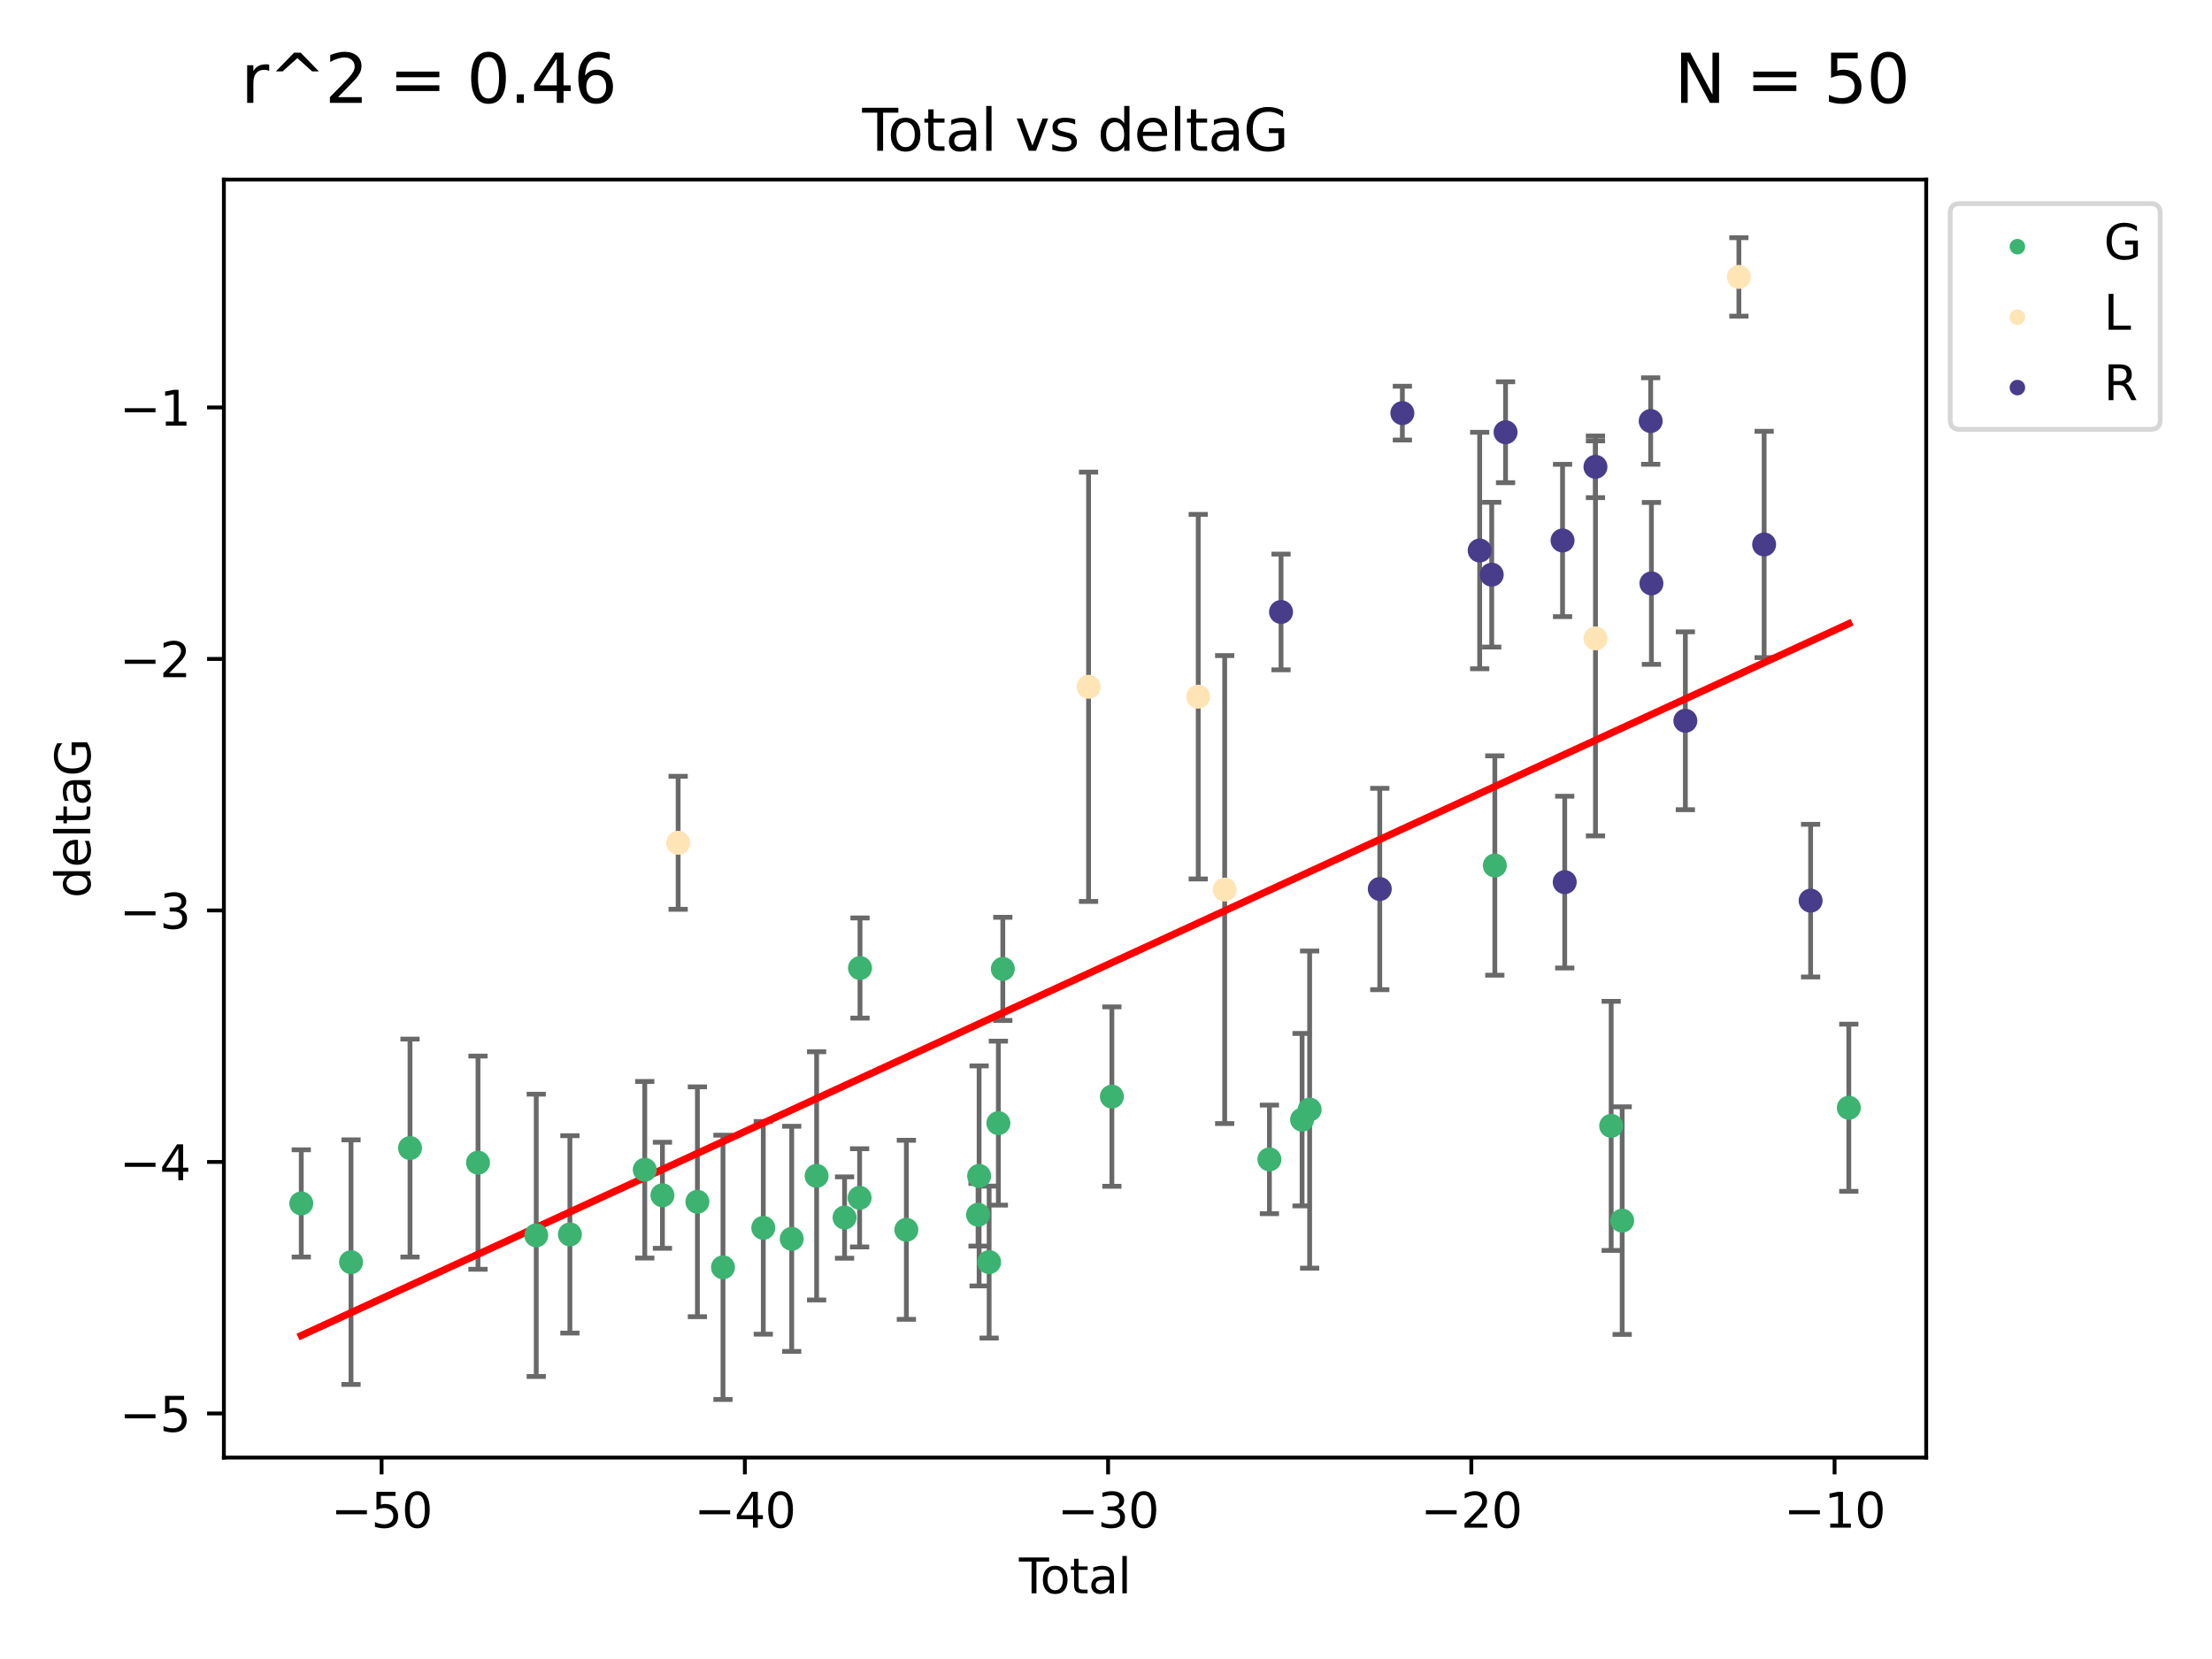 <?xml version="1.0" encoding="utf-8" standalone="no"?>
<!DOCTYPE svg PUBLIC "-//W3C//DTD SVG 1.1//EN"
  "http://www.w3.org/Graphics/SVG/1.1/DTD/svg11.dtd">
<svg xmlns:xlink="http://www.w3.org/1999/xlink" width="460.8pt" height="345.6pt" viewBox="0 0 460.8 345.6" xmlns="http://www.w3.org/2000/svg" version="1.1">
 <defs>
  <style type="text/css">*{stroke-linejoin: round; stroke-linecap: butt}</style>
 </defs>
 <g id="figure_1">
  <g id="patch_1">
   <path d="M 0 345.6 
L 460.8 345.6 
L 460.8 0 
L 0 0 
z
" style="fill: #ffffff"/>
  </g>
  <g id="axes_1">
   <g id="patch_2">
    <path d="M 46.64 303.64 
L 401.26 303.64 
L 401.26 37.411 
L 46.64 37.411 
z
" style="fill: #ffffff"/>
   </g>
   <g id="PathCollection_1">
    <defs>
     <path id="md0e253b3c2" d="M 0 1.118 
C 0.297 1.118 0.581 1 0.791 0.791 
C 1 0.581 1.118 0.297 1.118 0 
C 1.118 -0.297 1 -0.581 0.791 -0.791 
C 0.581 -1 0.297 -1.118 0 -1.118 
C -0.297 -1.118 -0.581 -1 -0.791 -0.791 
C -1 -0.581 -1.118 -0.297 -1.118 0 
C -1.118 0.297 -1 0.581 -0.791 0.791 
C -0.581 1 -0.297 1.118 0 1.118 
z
" style="stroke: #3cb371"/>
    </defs>
    <g clip-path="url(#pf4af7d5d0f)">
     <use xlink:href="#md0e253b3c2" x="62.759" y="250.694" style="fill: #3cb371; stroke: #3cb371"/>
     <use xlink:href="#md0e253b3c2" x="73.125" y="262.93" style="fill: #3cb371; stroke: #3cb371"/>
     <use xlink:href="#md0e253b3c2" x="85.413" y="239.16" style="fill: #3cb371; stroke: #3cb371"/>
     <use xlink:href="#md0e253b3c2" x="99.576" y="242.204" style="fill: #3cb371; stroke: #3cb371"/>
     <use xlink:href="#md0e253b3c2" x="111.708" y="257.34" style="fill: #3cb371; stroke: #3cb371"/>
     <use xlink:href="#md0e253b3c2" x="118.72" y="257.145" style="fill: #3cb371; stroke: #3cb371"/>
     <use xlink:href="#md0e253b3c2" x="134.317" y="243.683" style="fill: #3cb371; stroke: #3cb371"/>
     <use xlink:href="#md0e253b3c2" x="137.999" y="248.997" style="fill: #3cb371; stroke: #3cb371"/>
     <use xlink:href="#md0e253b3c2" x="145.282" y="250.352" style="fill: #3cb371; stroke: #3cb371"/>
     <use xlink:href="#md0e253b3c2" x="150.61" y="264.006" style="fill: #3cb371; stroke: #3cb371"/>
     <use xlink:href="#md0e253b3c2" x="159.006" y="255.783" style="fill: #3cb371; stroke: #3cb371"/>
     <use xlink:href="#md0e253b3c2" x="164.928" y="258.074" style="fill: #3cb371; stroke: #3cb371"/>
     <use xlink:href="#md0e253b3c2" x="170.114" y="244.958" style="fill: #3cb371; stroke: #3cb371"/>
     <use xlink:href="#md0e253b3c2" x="175.937" y="253.637" style="fill: #3cb371; stroke: #3cb371"/>
     <use xlink:href="#md0e253b3c2" x="179.073" y="249.531" style="fill: #3cb371; stroke: #3cb371"/>
     <use xlink:href="#md0e253b3c2" x="179.156" y="201.658" style="fill: #3cb371; stroke: #3cb371"/>
     <use xlink:href="#md0e253b3c2" x="188.812" y="256.189" style="fill: #3cb371; stroke: #3cb371"/>
     <use xlink:href="#md0e253b3c2" x="203.749" y="253.055" style="fill: #3cb371; stroke: #3cb371"/>
     <use xlink:href="#md0e253b3c2" x="203.967" y="244.969" style="fill: #3cb371; stroke: #3cb371"/>
     <use xlink:href="#md0e253b3c2" x="206.054" y="262.915" style="fill: #3cb371; stroke: #3cb371"/>
     <use xlink:href="#md0e253b3c2" x="207.979" y="233.968" style="fill: #3cb371; stroke: #3cb371"/>
     <use xlink:href="#md0e253b3c2" x="208.906" y="201.836" style="fill: #3cb371; stroke: #3cb371"/>
     <use xlink:href="#md0e253b3c2" x="231.625" y="228.439" style="fill: #3cb371; stroke: #3cb371"/>
     <use xlink:href="#md0e253b3c2" x="264.44" y="241.52" style="fill: #3cb371; stroke: #3cb371"/>
     <use xlink:href="#md0e253b3c2" x="271.25" y="233.249" style="fill: #3cb371; stroke: #3cb371"/>
     <use xlink:href="#md0e253b3c2" x="272.821" y="231.145" style="fill: #3cb371; stroke: #3cb371"/>
     <use xlink:href="#md0e253b3c2" x="311.4" y="180.303" style="fill: #3cb371; stroke: #3cb371"/>
     <use xlink:href="#md0e253b3c2" x="335.637" y="234.537" style="fill: #3cb371; stroke: #3cb371"/>
     <use xlink:href="#md0e253b3c2" x="337.928" y="254.278" style="fill: #3cb371; stroke: #3cb371"/>
     <use xlink:href="#md0e253b3c2" x="385.141" y="230.765" style="fill: #3cb371; stroke: #3cb371"/>
    </g>
   </g>
   <g id="PathCollection_2">
    <defs>
     <path id="ma068cfae96" d="M 0 1.118 
C 0.297 1.118 0.581 1 0.791 0.791 
C 1 0.581 1.118 0.297 1.118 0 
C 1.118 -0.297 1 -0.581 0.791 -0.791 
C 0.581 -1 0.297 -1.118 0 -1.118 
C -0.297 -1.118 -0.581 -1 -0.791 -0.791 
C -1 -0.581 -1.118 -0.297 -1.118 0 
C -1.118 0.297 -1 0.581 -0.791 0.791 
C -0.581 1 -0.297 1.118 0 1.118 
z
" style="stroke: #ffe4b5"/>
    </defs>
    <g clip-path="url(#pf4af7d5d0f)">
     <use xlink:href="#ma068cfae96" x="141.269" y="175.57" style="fill: #ffe4b5; stroke: #ffe4b5"/>
     <use xlink:href="#ma068cfae96" x="226.768" y="143.071" style="fill: #ffe4b5; stroke: #ffe4b5"/>
     <use xlink:href="#ma068cfae96" x="249.613" y="145.132" style="fill: #ffe4b5; stroke: #ffe4b5"/>
     <use xlink:href="#ma068cfae96" x="255.124" y="185.314" style="fill: #ffe4b5; stroke: #ffe4b5"/>
     <use xlink:href="#ma068cfae96" x="332.369" y="132.989" style="fill: #ffe4b5; stroke: #ffe4b5"/>
     <use xlink:href="#ma068cfae96" x="362.242" y="57.685" style="fill: #ffe4b5; stroke: #ffe4b5"/>
    </g>
   </g>
   <g id="PathCollection_3">
    <defs>
     <path id="mf4cae8bfda" d="M 0 1.118 
C 0.297 1.118 0.581 1 0.791 0.791 
C 1 0.581 1.118 0.297 1.118 0 
C 1.118 -0.297 1 -0.581 0.791 -0.791 
C 0.581 -1 0.297 -1.118 0 -1.118 
C -0.297 -1.118 -0.581 -1 -0.791 -0.791 
C -1 -0.581 -1.118 -0.297 -1.118 0 
C -1.118 0.297 -1 0.581 -0.791 0.791 
C -0.581 1 -0.297 1.118 0 1.118 
z
" style="stroke: #483d8b"/>
    </defs>
    <g clip-path="url(#pf4af7d5d0f)">
     <use xlink:href="#mf4cae8bfda" x="266.862" y="127.483" style="fill: #483d8b; stroke: #483d8b"/>
     <use xlink:href="#mf4cae8bfda" x="287.432" y="185.193" style="fill: #483d8b; stroke: #483d8b"/>
     <use xlink:href="#mf4cae8bfda" x="292.138" y="86.058" style="fill: #483d8b; stroke: #483d8b"/>
     <use xlink:href="#mf4cae8bfda" x="308.246" y="114.683" style="fill: #483d8b; stroke: #483d8b"/>
     <use xlink:href="#mf4cae8bfda" x="310.753" y="119.716" style="fill: #483d8b; stroke: #483d8b"/>
     <use xlink:href="#mf4cae8bfda" x="313.635" y="90.044" style="fill: #483d8b; stroke: #483d8b"/>
     <use xlink:href="#mf4cae8bfda" x="325.507" y="112.59" style="fill: #483d8b; stroke: #483d8b"/>
     <use xlink:href="#mf4cae8bfda" x="325.959" y="183.764" style="fill: #483d8b; stroke: #483d8b"/>
     <use xlink:href="#mf4cae8bfda" x="332.361" y="97.249" style="fill: #483d8b; stroke: #483d8b"/>
     <use xlink:href="#mf4cae8bfda" x="343.867" y="87.707" style="fill: #483d8b; stroke: #483d8b"/>
     <use xlink:href="#mf4cae8bfda" x="344.021" y="121.532" style="fill: #483d8b; stroke: #483d8b"/>
     <use xlink:href="#mf4cae8bfda" x="351.091" y="150.149" style="fill: #483d8b; stroke: #483d8b"/>
     <use xlink:href="#mf4cae8bfda" x="367.502" y="113.422" style="fill: #483d8b; stroke: #483d8b"/>
     <use xlink:href="#mf4cae8bfda" x="377.184" y="187.62" style="fill: #483d8b; stroke: #483d8b"/>
    </g>
   </g>
   <g id="matplotlib.axis_1">
    <g id="xtick_1">
     <g id="line2d_1">
      <defs>
       <path id="m830cadb31f" d="M 0 0 
L 0 3.5 
" style="stroke: #000000; stroke-width: 0.8"/>
      </defs>
      <g>
       <use xlink:href="#m830cadb31f" x="79.494" y="303.64" style="stroke: #000000; stroke-width: 0.8"/>
      </g>
     </g>
     <g id="text_1">
      <!-- −50 -->
      <g transform="translate(68.941 318.238)scale(0.1 -0.1)">
       <defs>
        <path id="DejaVuSans-2212" d="M 678 2272 
L 4684 2272 
L 4684 1741 
L 678 1741 
L 678 2272 
z
" transform="scale(0.016)"/>
        <path id="DejaVuSans-35" d="M 691 4666 
L 3169 4666 
L 3169 4134 
L 1269 4134 
L 1269 2991 
Q 1406 3038 1543 3061 
Q 1681 3084 1819 3084 
Q 2600 3084 3056 2656 
Q 3513 2228 3513 1497 
Q 3513 744 3044 326 
Q 2575 -91 1722 -91 
Q 1428 -91 1123 -41 
Q 819 9 494 109 
L 494 744 
Q 775 591 1075 516 
Q 1375 441 1709 441 
Q 2250 441 2565 725 
Q 2881 1009 2881 1497 
Q 2881 1984 2565 2268 
Q 2250 2553 1709 2553 
Q 1456 2553 1204 2497 
Q 953 2441 691 2322 
L 691 4666 
z
" transform="scale(0.016)"/>
        <path id="DejaVuSans-30" d="M 2034 4250 
Q 1547 4250 1301 3770 
Q 1056 3291 1056 2328 
Q 1056 1369 1301 889 
Q 1547 409 2034 409 
Q 2525 409 2770 889 
Q 3016 1369 3016 2328 
Q 3016 3291 2770 3770 
Q 2525 4250 2034 4250 
z
M 2034 4750 
Q 2819 4750 3233 4129 
Q 3647 3509 3647 2328 
Q 3647 1150 3233 529 
Q 2819 -91 2034 -91 
Q 1250 -91 836 529 
Q 422 1150 422 2328 
Q 422 3509 836 4129 
Q 1250 4750 2034 4750 
z
" transform="scale(0.016)"/>
       </defs>
       <use xlink:href="#DejaVuSans-2212"/>
       <use xlink:href="#DejaVuSans-35" x="83.789"/>
       <use xlink:href="#DejaVuSans-30" x="147.412"/>
      </g>
     </g>
    </g>
    <g id="xtick_2">
     <g id="line2d_2">
      <g>
       <use xlink:href="#m830cadb31f" x="155.164" y="303.64" style="stroke: #000000; stroke-width: 0.8"/>
      </g>
     </g>
     <g id="text_2">
      <!-- −40 -->
      <g transform="translate(144.612 318.238)scale(0.1 -0.1)">
       <defs>
        <path id="DejaVuSans-34" d="M 2419 4116 
L 825 1625 
L 2419 1625 
L 2419 4116 
z
M 2253 4666 
L 3047 4666 
L 3047 1625 
L 3713 1625 
L 3713 1100 
L 3047 1100 
L 3047 0 
L 2419 0 
L 2419 1100 
L 313 1100 
L 313 1709 
L 2253 4666 
z
" transform="scale(0.016)"/>
       </defs>
       <use xlink:href="#DejaVuSans-2212"/>
       <use xlink:href="#DejaVuSans-34" x="83.789"/>
       <use xlink:href="#DejaVuSans-30" x="147.412"/>
      </g>
     </g>
    </g>
    <g id="xtick_3">
     <g id="line2d_3">
      <g>
       <use xlink:href="#m830cadb31f" x="230.834" y="303.64" style="stroke: #000000; stroke-width: 0.8"/>
      </g>
     </g>
     <g id="text_3">
      <!-- −30 -->
      <g transform="translate(220.282 318.238)scale(0.1 -0.1)">
       <defs>
        <path id="DejaVuSans-33" d="M 2597 2516 
Q 3050 2419 3304 2112 
Q 3559 1806 3559 1356 
Q 3559 666 3084 287 
Q 2609 -91 1734 -91 
Q 1441 -91 1130 -33 
Q 819 25 488 141 
L 488 750 
Q 750 597 1062 519 
Q 1375 441 1716 441 
Q 2309 441 2620 675 
Q 2931 909 2931 1356 
Q 2931 1769 2642 2001 
Q 2353 2234 1838 2234 
L 1294 2234 
L 1294 2753 
L 1863 2753 
Q 2328 2753 2575 2939 
Q 2822 3125 2822 3475 
Q 2822 3834 2567 4026 
Q 2313 4219 1838 4219 
Q 1578 4219 1281 4162 
Q 984 4106 628 3988 
L 628 4550 
Q 988 4650 1302 4700 
Q 1616 4750 1894 4750 
Q 2613 4750 3031 4423 
Q 3450 4097 3450 3541 
Q 3450 3153 3228 2886 
Q 3006 2619 2597 2516 
z
" transform="scale(0.016)"/>
       </defs>
       <use xlink:href="#DejaVuSans-2212"/>
       <use xlink:href="#DejaVuSans-33" x="83.789"/>
       <use xlink:href="#DejaVuSans-30" x="147.412"/>
      </g>
     </g>
    </g>
    <g id="xtick_4">
     <g id="line2d_4">
      <g>
       <use xlink:href="#m830cadb31f" x="306.504" y="303.64" style="stroke: #000000; stroke-width: 0.8"/>
      </g>
     </g>
     <g id="text_4">
      <!-- −20 -->
      <g transform="translate(295.952 318.238)scale(0.1 -0.1)">
       <defs>
        <path id="DejaVuSans-32" d="M 1228 531 
L 3431 531 
L 3431 0 
L 469 0 
L 469 531 
Q 828 903 1448 1529 
Q 2069 2156 2228 2338 
Q 2531 2678 2651 2914 
Q 2772 3150 2772 3378 
Q 2772 3750 2511 3984 
Q 2250 4219 1831 4219 
Q 1534 4219 1204 4116 
Q 875 4013 500 3803 
L 500 4441 
Q 881 4594 1212 4672 
Q 1544 4750 1819 4750 
Q 2544 4750 2975 4387 
Q 3406 4025 3406 3419 
Q 3406 3131 3298 2873 
Q 3191 2616 2906 2266 
Q 2828 2175 2409 1742 
Q 1991 1309 1228 531 
z
" transform="scale(0.016)"/>
       </defs>
       <use xlink:href="#DejaVuSans-2212"/>
       <use xlink:href="#DejaVuSans-32" x="83.789"/>
       <use xlink:href="#DejaVuSans-30" x="147.412"/>
      </g>
     </g>
    </g>
    <g id="xtick_5">
     <g id="line2d_5">
      <g>
       <use xlink:href="#m830cadb31f" x="382.175" y="303.64" style="stroke: #000000; stroke-width: 0.8"/>
      </g>
     </g>
     <g id="text_5">
      <!-- −10 -->
      <g transform="translate(371.622 318.238)scale(0.1 -0.1)">
       <defs>
        <path id="DejaVuSans-31" d="M 794 531 
L 1825 531 
L 1825 4091 
L 703 3866 
L 703 4441 
L 1819 4666 
L 2450 4666 
L 2450 531 
L 3481 531 
L 3481 0 
L 794 0 
L 794 531 
z
" transform="scale(0.016)"/>
       </defs>
       <use xlink:href="#DejaVuSans-2212"/>
       <use xlink:href="#DejaVuSans-31" x="83.789"/>
       <use xlink:href="#DejaVuSans-30" x="147.412"/>
      </g>
     </g>
    </g>
    <g id="text_6">
     <!-- Total -->
     <g transform="translate(212.273 331.917)scale(0.1 -0.1)">
      <defs>
       <path id="DejaVuSans-54" d="M -19 4666 
L 3928 4666 
L 3928 4134 
L 2272 4134 
L 2272 0 
L 1638 0 
L 1638 4134 
L -19 4134 
L -19 4666 
z
" transform="scale(0.016)"/>
       <path id="DejaVuSans-6f" d="M 1959 3097 
Q 1497 3097 1228 2736 
Q 959 2375 959 1747 
Q 959 1119 1226 758 
Q 1494 397 1959 397 
Q 2419 397 2687 759 
Q 2956 1122 2956 1747 
Q 2956 2369 2687 2733 
Q 2419 3097 1959 3097 
z
M 1959 3584 
Q 2709 3584 3137 3096 
Q 3566 2609 3566 1747 
Q 3566 888 3137 398 
Q 2709 -91 1959 -91 
Q 1206 -91 779 398 
Q 353 888 353 1747 
Q 353 2609 779 3096 
Q 1206 3584 1959 3584 
z
" transform="scale(0.016)"/>
       <path id="DejaVuSans-74" d="M 1172 4494 
L 1172 3500 
L 2356 3500 
L 2356 3053 
L 1172 3053 
L 1172 1153 
Q 1172 725 1289 603 
Q 1406 481 1766 481 
L 2356 481 
L 2356 0 
L 1766 0 
Q 1100 0 847 248 
Q 594 497 594 1153 
L 594 3053 
L 172 3053 
L 172 3500 
L 594 3500 
L 594 4494 
L 1172 4494 
z
" transform="scale(0.016)"/>
       <path id="DejaVuSans-61" d="M 2194 1759 
Q 1497 1759 1228 1600 
Q 959 1441 959 1056 
Q 959 750 1161 570 
Q 1363 391 1709 391 
Q 2188 391 2477 730 
Q 2766 1069 2766 1631 
L 2766 1759 
L 2194 1759 
z
M 3341 1997 
L 3341 0 
L 2766 0 
L 2766 531 
Q 2569 213 2275 61 
Q 1981 -91 1556 -91 
Q 1019 -91 701 211 
Q 384 513 384 1019 
Q 384 1609 779 1909 
Q 1175 2209 1959 2209 
L 2766 2209 
L 2766 2266 
Q 2766 2663 2505 2880 
Q 2244 3097 1772 3097 
Q 1472 3097 1187 3025 
Q 903 2953 641 2809 
L 641 3341 
Q 956 3463 1253 3523 
Q 1550 3584 1831 3584 
Q 2591 3584 2966 3190 
Q 3341 2797 3341 1997 
z
" transform="scale(0.016)"/>
       <path id="DejaVuSans-6c" d="M 603 4863 
L 1178 4863 
L 1178 0 
L 603 0 
L 603 4863 
z
" transform="scale(0.016)"/>
      </defs>
      <use xlink:href="#DejaVuSans-54"/>
      <use xlink:href="#DejaVuSans-6f" x="44.084"/>
      <use xlink:href="#DejaVuSans-74" x="105.266"/>
      <use xlink:href="#DejaVuSans-61" x="144.475"/>
      <use xlink:href="#DejaVuSans-6c" x="205.754"/>
     </g>
    </g>
   </g>
   <g id="matplotlib.axis_2">
    <g id="ytick_1">
     <g id="line2d_6">
      <defs>
       <path id="m3c8242cedb" d="M 0 0 
L -3.5 0 
" style="stroke: #000000; stroke-width: 0.8"/>
      </defs>
      <g>
       <use xlink:href="#m3c8242cedb" x="46.64" y="294.452" style="stroke: #000000; stroke-width: 0.8"/>
      </g>
     </g>
     <g id="text_7">
      <!-- −5 -->
      <g transform="translate(24.898 298.251)scale(0.1 -0.1)">
       <use xlink:href="#DejaVuSans-2212"/>
       <use xlink:href="#DejaVuSans-35" x="83.789"/>
      </g>
     </g>
    </g>
    <g id="ytick_2">
     <g id="line2d_7">
      <g>
       <use xlink:href="#m3c8242cedb" x="46.64" y="242.057" style="stroke: #000000; stroke-width: 0.8"/>
      </g>
     </g>
     <g id="text_8">
      <!-- −4 -->
      <g transform="translate(24.898 245.857)scale(0.1 -0.1)">
       <use xlink:href="#DejaVuSans-2212"/>
       <use xlink:href="#DejaVuSans-34" x="83.789"/>
      </g>
     </g>
    </g>
    <g id="ytick_3">
     <g id="line2d_8">
      <g>
       <use xlink:href="#m3c8242cedb" x="46.64" y="189.663" style="stroke: #000000; stroke-width: 0.8"/>
      </g>
     </g>
     <g id="text_9">
      <!-- −3 -->
      <g transform="translate(24.898 193.462)scale(0.1 -0.1)">
       <use xlink:href="#DejaVuSans-2212"/>
       <use xlink:href="#DejaVuSans-33" x="83.789"/>
      </g>
     </g>
    </g>
    <g id="ytick_4">
     <g id="line2d_9">
      <g>
       <use xlink:href="#m3c8242cedb" x="46.64" y="137.269" style="stroke: #000000; stroke-width: 0.8"/>
      </g>
     </g>
     <g id="text_10">
      <!-- −2 -->
      <g transform="translate(24.898 141.068)scale(0.1 -0.1)">
       <use xlink:href="#DejaVuSans-2212"/>
       <use xlink:href="#DejaVuSans-32" x="83.789"/>
      </g>
     </g>
    </g>
    <g id="ytick_5">
     <g id="line2d_10">
      <g>
       <use xlink:href="#m3c8242cedb" x="46.64" y="84.875" style="stroke: #000000; stroke-width: 0.8"/>
      </g>
     </g>
     <g id="text_11">
      <!-- −1 -->
      <g transform="translate(24.898 88.674)scale(0.1 -0.1)">
       <use xlink:href="#DejaVuSans-2212"/>
       <use xlink:href="#DejaVuSans-31" x="83.789"/>
      </g>
     </g>
    </g>
    <g id="text_12">
     <!-- deltaG -->
     <g transform="translate(18.818 187.064)rotate(-90)scale(0.1 -0.1)">
      <defs>
       <path id="DejaVuSans-64" d="M 2906 2969 
L 2906 4863 
L 3481 4863 
L 3481 0 
L 2906 0 
L 2906 525 
Q 2725 213 2448 61 
Q 2172 -91 1784 -91 
Q 1150 -91 751 415 
Q 353 922 353 1747 
Q 353 2572 751 3078 
Q 1150 3584 1784 3584 
Q 2172 3584 2448 3432 
Q 2725 3281 2906 2969 
z
M 947 1747 
Q 947 1113 1208 752 
Q 1469 391 1925 391 
Q 2381 391 2643 752 
Q 2906 1113 2906 1747 
Q 2906 2381 2643 2742 
Q 2381 3103 1925 3103 
Q 1469 3103 1208 2742 
Q 947 2381 947 1747 
z
" transform="scale(0.016)"/>
       <path id="DejaVuSans-65" d="M 3597 1894 
L 3597 1613 
L 953 1613 
Q 991 1019 1311 708 
Q 1631 397 2203 397 
Q 2534 397 2845 478 
Q 3156 559 3463 722 
L 3463 178 
Q 3153 47 2828 -22 
Q 2503 -91 2169 -91 
Q 1331 -91 842 396 
Q 353 884 353 1716 
Q 353 2575 817 3079 
Q 1281 3584 2069 3584 
Q 2775 3584 3186 3129 
Q 3597 2675 3597 1894 
z
M 3022 2063 
Q 3016 2534 2758 2815 
Q 2500 3097 2075 3097 
Q 1594 3097 1305 2825 
Q 1016 2553 972 2059 
L 3022 2063 
z
" transform="scale(0.016)"/>
       <path id="DejaVuSans-47" d="M 3809 666 
L 3809 1919 
L 2778 1919 
L 2778 2438 
L 4434 2438 
L 4434 434 
Q 4069 175 3628 42 
Q 3188 -91 2688 -91 
Q 1594 -91 976 548 
Q 359 1188 359 2328 
Q 359 3472 976 4111 
Q 1594 4750 2688 4750 
Q 3144 4750 3555 4637 
Q 3966 4525 4313 4306 
L 4313 3634 
Q 3963 3931 3569 4081 
Q 3175 4231 2741 4231 
Q 1884 4231 1454 3753 
Q 1025 3275 1025 2328 
Q 1025 1384 1454 906 
Q 1884 428 2741 428 
Q 3075 428 3337 486 
Q 3600 544 3809 666 
z
" transform="scale(0.016)"/>
      </defs>
      <use xlink:href="#DejaVuSans-64"/>
      <use xlink:href="#DejaVuSans-65" x="63.477"/>
      <use xlink:href="#DejaVuSans-6c" x="125"/>
      <use xlink:href="#DejaVuSans-74" x="152.783"/>
      <use xlink:href="#DejaVuSans-61" x="191.992"/>
      <use xlink:href="#DejaVuSans-47" x="253.271"/>
     </g>
    </g>
   </g>
   <g id="LineCollection_1">
    <path d="M 62.759 261.865 
L 62.759 239.523 
" clip-path="url(#pf4af7d5d0f)" style="fill: none; stroke: #696969"/>
    <path d="M 73.125 288.405 
L 73.125 237.455 
" clip-path="url(#pf4af7d5d0f)" style="fill: none; stroke: #696969"/>
    <path d="M 85.413 261.862 
L 85.413 216.458 
" clip-path="url(#pf4af7d5d0f)" style="fill: none; stroke: #696969"/>
    <path d="M 99.576 264.405 
L 99.576 220.002 
" clip-path="url(#pf4af7d5d0f)" style="fill: none; stroke: #696969"/>
    <path d="M 111.708 286.739 
L 111.708 227.94 
" clip-path="url(#pf4af7d5d0f)" style="fill: none; stroke: #696969"/>
    <path d="M 118.72 277.699 
L 118.72 236.59 
" clip-path="url(#pf4af7d5d0f)" style="fill: none; stroke: #696969"/>
    <path d="M 134.317 262.075 
L 134.317 225.29 
" clip-path="url(#pf4af7d5d0f)" style="fill: none; stroke: #696969"/>
    <path d="M 137.999 260.044 
L 137.999 237.949 
" clip-path="url(#pf4af7d5d0f)" style="fill: none; stroke: #696969"/>
    <path d="M 145.282 274.292 
L 145.282 226.412 
" clip-path="url(#pf4af7d5d0f)" style="fill: none; stroke: #696969"/>
    <path d="M 150.61 291.539 
L 150.61 236.473 
" clip-path="url(#pf4af7d5d0f)" style="fill: none; stroke: #696969"/>
    <path d="M 159.006 277.934 
L 159.006 233.631 
" clip-path="url(#pf4af7d5d0f)" style="fill: none; stroke: #696969"/>
    <path d="M 164.928 281.527 
L 164.928 234.621 
" clip-path="url(#pf4af7d5d0f)" style="fill: none; stroke: #696969"/>
    <path d="M 170.114 270.812 
L 170.114 219.103 
" clip-path="url(#pf4af7d5d0f)" style="fill: none; stroke: #696969"/>
    <path d="M 175.937 262.109 
L 175.937 245.165 
" clip-path="url(#pf4af7d5d0f)" style="fill: none; stroke: #696969"/>
    <path d="M 179.073 259.759 
L 179.073 239.303 
" clip-path="url(#pf4af7d5d0f)" style="fill: none; stroke: #696969"/>
    <path d="M 179.156 212.091 
L 179.156 191.226 
" clip-path="url(#pf4af7d5d0f)" style="fill: none; stroke: #696969"/>
    <path d="M 188.812 274.839 
L 188.812 237.54 
" clip-path="url(#pf4af7d5d0f)" style="fill: none; stroke: #696969"/>
    <path d="M 203.749 259.579 
L 203.749 246.532 
" clip-path="url(#pf4af7d5d0f)" style="fill: none; stroke: #696969"/>
    <path d="M 203.967 267.888 
L 203.967 222.051 
" clip-path="url(#pf4af7d5d0f)" style="fill: none; stroke: #696969"/>
    <path d="M 206.054 278.743 
L 206.054 247.087 
" clip-path="url(#pf4af7d5d0f)" style="fill: none; stroke: #696969"/>
    <path d="M 207.979 251.046 
L 207.979 216.89 
" clip-path="url(#pf4af7d5d0f)" style="fill: none; stroke: #696969"/>
    <path d="M 208.906 212.583 
L 208.906 191.089 
" clip-path="url(#pf4af7d5d0f)" style="fill: none; stroke: #696969"/>
    <path d="M 231.625 247.124 
L 231.625 209.753 
" clip-path="url(#pf4af7d5d0f)" style="fill: none; stroke: #696969"/>
    <path d="M 264.44 252.833 
L 264.44 230.207 
" clip-path="url(#pf4af7d5d0f)" style="fill: none; stroke: #696969"/>
    <path d="M 271.25 251.211 
L 271.25 215.287 
" clip-path="url(#pf4af7d5d0f)" style="fill: none; stroke: #696969"/>
    <path d="M 272.821 264.181 
L 272.821 198.11 
" clip-path="url(#pf4af7d5d0f)" style="fill: none; stroke: #696969"/>
    <path d="M 311.4 203.148 
L 311.4 157.457 
" clip-path="url(#pf4af7d5d0f)" style="fill: none; stroke: #696969"/>
    <path d="M 335.637 260.484 
L 335.637 208.591 
" clip-path="url(#pf4af7d5d0f)" style="fill: none; stroke: #696969"/>
    <path d="M 337.928 277.988 
L 337.928 230.568 
" clip-path="url(#pf4af7d5d0f)" style="fill: none; stroke: #696969"/>
    <path d="M 385.141 248.177 
L 385.141 213.353 
" clip-path="url(#pf4af7d5d0f)" style="fill: none; stroke: #696969"/>
   </g>
   <g id="line2d_11">
    <defs>
     <path id="m01902ede0c" d="M 2 0 
L -2 -0 
" style="stroke: #696969"/>
    </defs>
    <g clip-path="url(#pf4af7d5d0f)">
     <use xlink:href="#m01902ede0c" x="62.759" y="261.865" style="fill: #696969; stroke: #696969"/>
     <use xlink:href="#m01902ede0c" x="73.125" y="288.405" style="fill: #696969; stroke: #696969"/>
     <use xlink:href="#m01902ede0c" x="85.413" y="261.862" style="fill: #696969; stroke: #696969"/>
     <use xlink:href="#m01902ede0c" x="99.576" y="264.405" style="fill: #696969; stroke: #696969"/>
     <use xlink:href="#m01902ede0c" x="111.708" y="286.739" style="fill: #696969; stroke: #696969"/>
     <use xlink:href="#m01902ede0c" x="118.72" y="277.699" style="fill: #696969; stroke: #696969"/>
     <use xlink:href="#m01902ede0c" x="134.317" y="262.075" style="fill: #696969; stroke: #696969"/>
     <use xlink:href="#m01902ede0c" x="137.999" y="260.044" style="fill: #696969; stroke: #696969"/>
     <use xlink:href="#m01902ede0c" x="145.282" y="274.292" style="fill: #696969; stroke: #696969"/>
     <use xlink:href="#m01902ede0c" x="150.61" y="291.539" style="fill: #696969; stroke: #696969"/>
     <use xlink:href="#m01902ede0c" x="159.006" y="277.934" style="fill: #696969; stroke: #696969"/>
     <use xlink:href="#m01902ede0c" x="164.928" y="281.527" style="fill: #696969; stroke: #696969"/>
     <use xlink:href="#m01902ede0c" x="170.114" y="270.812" style="fill: #696969; stroke: #696969"/>
     <use xlink:href="#m01902ede0c" x="175.937" y="262.109" style="fill: #696969; stroke: #696969"/>
     <use xlink:href="#m01902ede0c" x="179.073" y="259.759" style="fill: #696969; stroke: #696969"/>
     <use xlink:href="#m01902ede0c" x="179.156" y="212.091" style="fill: #696969; stroke: #696969"/>
     <use xlink:href="#m01902ede0c" x="188.812" y="274.839" style="fill: #696969; stroke: #696969"/>
     <use xlink:href="#m01902ede0c" x="203.749" y="259.579" style="fill: #696969; stroke: #696969"/>
     <use xlink:href="#m01902ede0c" x="203.967" y="267.888" style="fill: #696969; stroke: #696969"/>
     <use xlink:href="#m01902ede0c" x="206.054" y="278.743" style="fill: #696969; stroke: #696969"/>
     <use xlink:href="#m01902ede0c" x="207.979" y="251.046" style="fill: #696969; stroke: #696969"/>
     <use xlink:href="#m01902ede0c" x="208.906" y="212.583" style="fill: #696969; stroke: #696969"/>
     <use xlink:href="#m01902ede0c" x="231.625" y="247.124" style="fill: #696969; stroke: #696969"/>
     <use xlink:href="#m01902ede0c" x="264.44" y="252.833" style="fill: #696969; stroke: #696969"/>
     <use xlink:href="#m01902ede0c" x="271.25" y="251.211" style="fill: #696969; stroke: #696969"/>
     <use xlink:href="#m01902ede0c" x="272.821" y="264.181" style="fill: #696969; stroke: #696969"/>
     <use xlink:href="#m01902ede0c" x="311.4" y="203.148" style="fill: #696969; stroke: #696969"/>
     <use xlink:href="#m01902ede0c" x="335.637" y="260.484" style="fill: #696969; stroke: #696969"/>
     <use xlink:href="#m01902ede0c" x="337.928" y="277.988" style="fill: #696969; stroke: #696969"/>
     <use xlink:href="#m01902ede0c" x="385.141" y="248.177" style="fill: #696969; stroke: #696969"/>
    </g>
   </g>
   <g id="line2d_12">
    <g clip-path="url(#pf4af7d5d0f)">
     <use xlink:href="#m01902ede0c" x="62.759" y="239.523" style="fill: #696969; stroke: #696969"/>
     <use xlink:href="#m01902ede0c" x="73.125" y="237.455" style="fill: #696969; stroke: #696969"/>
     <use xlink:href="#m01902ede0c" x="85.413" y="216.458" style="fill: #696969; stroke: #696969"/>
     <use xlink:href="#m01902ede0c" x="99.576" y="220.002" style="fill: #696969; stroke: #696969"/>
     <use xlink:href="#m01902ede0c" x="111.708" y="227.94" style="fill: #696969; stroke: #696969"/>
     <use xlink:href="#m01902ede0c" x="118.72" y="236.59" style="fill: #696969; stroke: #696969"/>
     <use xlink:href="#m01902ede0c" x="134.317" y="225.29" style="fill: #696969; stroke: #696969"/>
     <use xlink:href="#m01902ede0c" x="137.999" y="237.949" style="fill: #696969; stroke: #696969"/>
     <use xlink:href="#m01902ede0c" x="145.282" y="226.412" style="fill: #696969; stroke: #696969"/>
     <use xlink:href="#m01902ede0c" x="150.61" y="236.473" style="fill: #696969; stroke: #696969"/>
     <use xlink:href="#m01902ede0c" x="159.006" y="233.631" style="fill: #696969; stroke: #696969"/>
     <use xlink:href="#m01902ede0c" x="164.928" y="234.621" style="fill: #696969; stroke: #696969"/>
     <use xlink:href="#m01902ede0c" x="170.114" y="219.103" style="fill: #696969; stroke: #696969"/>
     <use xlink:href="#m01902ede0c" x="175.937" y="245.165" style="fill: #696969; stroke: #696969"/>
     <use xlink:href="#m01902ede0c" x="179.073" y="239.303" style="fill: #696969; stroke: #696969"/>
     <use xlink:href="#m01902ede0c" x="179.156" y="191.226" style="fill: #696969; stroke: #696969"/>
     <use xlink:href="#m01902ede0c" x="188.812" y="237.54" style="fill: #696969; stroke: #696969"/>
     <use xlink:href="#m01902ede0c" x="203.749" y="246.532" style="fill: #696969; stroke: #696969"/>
     <use xlink:href="#m01902ede0c" x="203.967" y="222.051" style="fill: #696969; stroke: #696969"/>
     <use xlink:href="#m01902ede0c" x="206.054" y="247.087" style="fill: #696969; stroke: #696969"/>
     <use xlink:href="#m01902ede0c" x="207.979" y="216.89" style="fill: #696969; stroke: #696969"/>
     <use xlink:href="#m01902ede0c" x="208.906" y="191.089" style="fill: #696969; stroke: #696969"/>
     <use xlink:href="#m01902ede0c" x="231.625" y="209.753" style="fill: #696969; stroke: #696969"/>
     <use xlink:href="#m01902ede0c" x="264.44" y="230.207" style="fill: #696969; stroke: #696969"/>
     <use xlink:href="#m01902ede0c" x="271.25" y="215.287" style="fill: #696969; stroke: #696969"/>
     <use xlink:href="#m01902ede0c" x="272.821" y="198.11" style="fill: #696969; stroke: #696969"/>
     <use xlink:href="#m01902ede0c" x="311.4" y="157.457" style="fill: #696969; stroke: #696969"/>
     <use xlink:href="#m01902ede0c" x="335.637" y="208.591" style="fill: #696969; stroke: #696969"/>
     <use xlink:href="#m01902ede0c" x="337.928" y="230.568" style="fill: #696969; stroke: #696969"/>
     <use xlink:href="#m01902ede0c" x="385.141" y="213.353" style="fill: #696969; stroke: #696969"/>
    </g>
   </g>
   <g id="LineCollection_2">
    <path d="M 141.269 189.421 
L 141.269 161.719 
" clip-path="url(#pf4af7d5d0f)" style="fill: none; stroke: #696969"/>
    <path d="M 226.768 187.786 
L 226.768 98.355 
" clip-path="url(#pf4af7d5d0f)" style="fill: none; stroke: #696969"/>
    <path d="M 249.613 183.102 
L 249.613 107.161 
" clip-path="url(#pf4af7d5d0f)" style="fill: none; stroke: #696969"/>
    <path d="M 255.124 234.06 
L 255.124 136.568 
" clip-path="url(#pf4af7d5d0f)" style="fill: none; stroke: #696969"/>
    <path d="M 332.369 174.133 
L 332.369 91.846 
" clip-path="url(#pf4af7d5d0f)" style="fill: none; stroke: #696969"/>
    <path d="M 362.242 65.858 
L 362.242 49.513 
" clip-path="url(#pf4af7d5d0f)" style="fill: none; stroke: #696969"/>
   </g>
   <g id="line2d_13">
    <g clip-path="url(#pf4af7d5d0f)">
     <use xlink:href="#m01902ede0c" x="141.269" y="189.421" style="fill: #696969; stroke: #696969"/>
     <use xlink:href="#m01902ede0c" x="226.768" y="187.786" style="fill: #696969; stroke: #696969"/>
     <use xlink:href="#m01902ede0c" x="249.613" y="183.102" style="fill: #696969; stroke: #696969"/>
     <use xlink:href="#m01902ede0c" x="255.124" y="234.06" style="fill: #696969; stroke: #696969"/>
     <use xlink:href="#m01902ede0c" x="332.369" y="174.133" style="fill: #696969; stroke: #696969"/>
     <use xlink:href="#m01902ede0c" x="362.242" y="65.858" style="fill: #696969; stroke: #696969"/>
    </g>
   </g>
   <g id="line2d_14">
    <g clip-path="url(#pf4af7d5d0f)">
     <use xlink:href="#m01902ede0c" x="141.269" y="161.719" style="fill: #696969; stroke: #696969"/>
     <use xlink:href="#m01902ede0c" x="226.768" y="98.355" style="fill: #696969; stroke: #696969"/>
     <use xlink:href="#m01902ede0c" x="249.613" y="107.161" style="fill: #696969; stroke: #696969"/>
     <use xlink:href="#m01902ede0c" x="255.124" y="136.568" style="fill: #696969; stroke: #696969"/>
     <use xlink:href="#m01902ede0c" x="332.369" y="91.846" style="fill: #696969; stroke: #696969"/>
     <use xlink:href="#m01902ede0c" x="362.242" y="49.513" style="fill: #696969; stroke: #696969"/>
    </g>
   </g>
   <g id="LineCollection_3">
    <path d="M 266.862 139.54 
L 266.862 115.425 
" clip-path="url(#pf4af7d5d0f)" style="fill: none; stroke: #696969"/>
    <path d="M 287.432 206.167 
L 287.432 164.219 
" clip-path="url(#pf4af7d5d0f)" style="fill: none; stroke: #696969"/>
    <path d="M 292.138 91.664 
L 292.138 80.453 
" clip-path="url(#pf4af7d5d0f)" style="fill: none; stroke: #696969"/>
    <path d="M 308.246 139.317 
L 308.246 90.049 
" clip-path="url(#pf4af7d5d0f)" style="fill: none; stroke: #696969"/>
    <path d="M 310.753 134.791 
L 310.753 104.641 
" clip-path="url(#pf4af7d5d0f)" style="fill: none; stroke: #696969"/>
    <path d="M 313.635 100.554 
L 313.635 79.535 
" clip-path="url(#pf4af7d5d0f)" style="fill: none; stroke: #696969"/>
    <path d="M 325.507 128.453 
L 325.507 96.726 
" clip-path="url(#pf4af7d5d0f)" style="fill: none; stroke: #696969"/>
    <path d="M 325.959 201.654 
L 325.959 165.873 
" clip-path="url(#pf4af7d5d0f)" style="fill: none; stroke: #696969"/>
    <path d="M 332.361 103.664 
L 332.361 90.834 
" clip-path="url(#pf4af7d5d0f)" style="fill: none; stroke: #696969"/>
    <path d="M 343.867 96.711 
L 343.867 78.702 
" clip-path="url(#pf4af7d5d0f)" style="fill: none; stroke: #696969"/>
    <path d="M 344.021 138.393 
L 344.021 104.671 
" clip-path="url(#pf4af7d5d0f)" style="fill: none; stroke: #696969"/>
    <path d="M 351.091 168.678 
L 351.091 131.62 
" clip-path="url(#pf4af7d5d0f)" style="fill: none; stroke: #696969"/>
    <path d="M 367.502 136.996 
L 367.502 89.848 
" clip-path="url(#pf4af7d5d0f)" style="fill: none; stroke: #696969"/>
    <path d="M 377.184 203.521 
L 377.184 171.72 
" clip-path="url(#pf4af7d5d0f)" style="fill: none; stroke: #696969"/>
   </g>
   <g id="line2d_15">
    <g clip-path="url(#pf4af7d5d0f)">
     <use xlink:href="#m01902ede0c" x="266.862" y="139.54" style="fill: #696969; stroke: #696969"/>
     <use xlink:href="#m01902ede0c" x="287.432" y="206.167" style="fill: #696969; stroke: #696969"/>
     <use xlink:href="#m01902ede0c" x="292.138" y="91.664" style="fill: #696969; stroke: #696969"/>
     <use xlink:href="#m01902ede0c" x="308.246" y="139.317" style="fill: #696969; stroke: #696969"/>
     <use xlink:href="#m01902ede0c" x="310.753" y="134.791" style="fill: #696969; stroke: #696969"/>
     <use xlink:href="#m01902ede0c" x="313.635" y="100.554" style="fill: #696969; stroke: #696969"/>
     <use xlink:href="#m01902ede0c" x="325.507" y="128.453" style="fill: #696969; stroke: #696969"/>
     <use xlink:href="#m01902ede0c" x="325.959" y="201.654" style="fill: #696969; stroke: #696969"/>
     <use xlink:href="#m01902ede0c" x="332.361" y="103.664" style="fill: #696969; stroke: #696969"/>
     <use xlink:href="#m01902ede0c" x="343.867" y="96.711" style="fill: #696969; stroke: #696969"/>
     <use xlink:href="#m01902ede0c" x="344.021" y="138.393" style="fill: #696969; stroke: #696969"/>
     <use xlink:href="#m01902ede0c" x="351.091" y="168.678" style="fill: #696969; stroke: #696969"/>
     <use xlink:href="#m01902ede0c" x="367.502" y="136.996" style="fill: #696969; stroke: #696969"/>
     <use xlink:href="#m01902ede0c" x="377.184" y="203.521" style="fill: #696969; stroke: #696969"/>
    </g>
   </g>
   <g id="line2d_16">
    <g clip-path="url(#pf4af7d5d0f)">
     <use xlink:href="#m01902ede0c" x="266.862" y="115.425" style="fill: #696969; stroke: #696969"/>
     <use xlink:href="#m01902ede0c" x="287.432" y="164.219" style="fill: #696969; stroke: #696969"/>
     <use xlink:href="#m01902ede0c" x="292.138" y="80.453" style="fill: #696969; stroke: #696969"/>
     <use xlink:href="#m01902ede0c" x="308.246" y="90.049" style="fill: #696969; stroke: #696969"/>
     <use xlink:href="#m01902ede0c" x="310.753" y="104.641" style="fill: #696969; stroke: #696969"/>
     <use xlink:href="#m01902ede0c" x="313.635" y="79.535" style="fill: #696969; stroke: #696969"/>
     <use xlink:href="#m01902ede0c" x="325.507" y="96.726" style="fill: #696969; stroke: #696969"/>
     <use xlink:href="#m01902ede0c" x="325.959" y="165.873" style="fill: #696969; stroke: #696969"/>
     <use xlink:href="#m01902ede0c" x="332.361" y="90.834" style="fill: #696969; stroke: #696969"/>
     <use xlink:href="#m01902ede0c" x="343.867" y="78.702" style="fill: #696969; stroke: #696969"/>
     <use xlink:href="#m01902ede0c" x="344.021" y="104.671" style="fill: #696969; stroke: #696969"/>
     <use xlink:href="#m01902ede0c" x="351.091" y="131.62" style="fill: #696969; stroke: #696969"/>
     <use xlink:href="#m01902ede0c" x="367.502" y="89.848" style="fill: #696969; stroke: #696969"/>
     <use xlink:href="#m01902ede0c" x="377.184" y="171.72" style="fill: #696969; stroke: #696969"/>
    </g>
   </g>
   <g id="line2d_17">
    <path d="M 62.759 278.214 
L 73.125 273.446 
L 85.413 267.794 
L 99.576 261.279 
L 111.708 255.699 
L 118.72 252.473 
L 134.317 245.299 
L 137.999 243.605 
L 141.269 242.101 
L 145.282 240.255 
L 150.61 237.804 
L 159.006 233.943 
L 164.928 231.218 
L 170.114 228.833 
L 175.937 226.154 
L 179.073 224.712 
L 179.156 224.674 
L 188.812 220.232 
L 203.749 213.361 
L 203.967 213.261 
L 206.054 212.301 
L 207.979 211.415 
L 208.906 210.989 
L 226.768 202.773 
L 231.625 200.539 
L 249.613 192.265 
L 255.124 189.73 
L 264.44 185.444 
L 266.862 184.33 
L 271.25 182.312 
L 272.821 181.589 
L 287.432 174.869 
L 292.138 172.704 
L 308.246 165.294 
L 310.753 164.141 
L 311.4 163.844 
L 313.635 162.816 
L 325.507 157.355 
L 325.959 157.147 
L 332.361 154.202 
L 332.369 154.198 
L 335.637 152.695 
L 337.928 151.641 
L 343.867 148.91 
L 344.021 148.839 
L 351.091 145.587 
L 362.242 140.457 
L 367.502 138.038 
L 377.184 133.584 
L 385.141 129.924 
" clip-path="url(#pf4af7d5d0f)" style="fill: none; stroke: #ff0000; stroke-width: 1.5; stroke-linecap: square"/>
   </g>
   <g id="line2d_18">
    <defs>
     <path id="m9eb58ecbb0" d="M 0 2 
C 0.53 2 1.039 1.789 1.414 1.414 
C 1.789 1.039 2 0.53 2 0 
C 2 -0.53 1.789 -1.039 1.414 -1.414 
C 1.039 -1.789 0.53 -2 0 -2 
C -0.53 -2 -1.039 -1.789 -1.414 -1.414 
C -1.789 -1.039 -2 -0.53 -2 0 
C -2 0.53 -1.789 1.039 -1.414 1.414 
C -1.039 1.789 -0.53 2 0 2 
z
" style="stroke: #3cb371"/>
    </defs>
    <g clip-path="url(#pf4af7d5d0f)">
     <use xlink:href="#m9eb58ecbb0" x="62.759" y="250.694" style="fill: #3cb371; stroke: #3cb371"/>
     <use xlink:href="#m9eb58ecbb0" x="73.125" y="262.93" style="fill: #3cb371; stroke: #3cb371"/>
     <use xlink:href="#m9eb58ecbb0" x="85.413" y="239.16" style="fill: #3cb371; stroke: #3cb371"/>
     <use xlink:href="#m9eb58ecbb0" x="99.576" y="242.204" style="fill: #3cb371; stroke: #3cb371"/>
     <use xlink:href="#m9eb58ecbb0" x="111.708" y="257.34" style="fill: #3cb371; stroke: #3cb371"/>
     <use xlink:href="#m9eb58ecbb0" x="118.72" y="257.145" style="fill: #3cb371; stroke: #3cb371"/>
     <use xlink:href="#m9eb58ecbb0" x="134.317" y="243.683" style="fill: #3cb371; stroke: #3cb371"/>
     <use xlink:href="#m9eb58ecbb0" x="137.999" y="248.997" style="fill: #3cb371; stroke: #3cb371"/>
     <use xlink:href="#m9eb58ecbb0" x="145.282" y="250.352" style="fill: #3cb371; stroke: #3cb371"/>
     <use xlink:href="#m9eb58ecbb0" x="150.61" y="264.006" style="fill: #3cb371; stroke: #3cb371"/>
     <use xlink:href="#m9eb58ecbb0" x="159.006" y="255.783" style="fill: #3cb371; stroke: #3cb371"/>
     <use xlink:href="#m9eb58ecbb0" x="164.928" y="258.074" style="fill: #3cb371; stroke: #3cb371"/>
     <use xlink:href="#m9eb58ecbb0" x="170.114" y="244.958" style="fill: #3cb371; stroke: #3cb371"/>
     <use xlink:href="#m9eb58ecbb0" x="175.937" y="253.637" style="fill: #3cb371; stroke: #3cb371"/>
     <use xlink:href="#m9eb58ecbb0" x="179.073" y="249.531" style="fill: #3cb371; stroke: #3cb371"/>
     <use xlink:href="#m9eb58ecbb0" x="179.156" y="201.658" style="fill: #3cb371; stroke: #3cb371"/>
     <use xlink:href="#m9eb58ecbb0" x="188.812" y="256.189" style="fill: #3cb371; stroke: #3cb371"/>
     <use xlink:href="#m9eb58ecbb0" x="203.749" y="253.055" style="fill: #3cb371; stroke: #3cb371"/>
     <use xlink:href="#m9eb58ecbb0" x="203.967" y="244.969" style="fill: #3cb371; stroke: #3cb371"/>
     <use xlink:href="#m9eb58ecbb0" x="206.054" y="262.915" style="fill: #3cb371; stroke: #3cb371"/>
     <use xlink:href="#m9eb58ecbb0" x="207.979" y="233.968" style="fill: #3cb371; stroke: #3cb371"/>
     <use xlink:href="#m9eb58ecbb0" x="208.906" y="201.836" style="fill: #3cb371; stroke: #3cb371"/>
     <use xlink:href="#m9eb58ecbb0" x="231.625" y="228.439" style="fill: #3cb371; stroke: #3cb371"/>
     <use xlink:href="#m9eb58ecbb0" x="264.44" y="241.52" style="fill: #3cb371; stroke: #3cb371"/>
     <use xlink:href="#m9eb58ecbb0" x="271.25" y="233.249" style="fill: #3cb371; stroke: #3cb371"/>
     <use xlink:href="#m9eb58ecbb0" x="272.821" y="231.145" style="fill: #3cb371; stroke: #3cb371"/>
     <use xlink:href="#m9eb58ecbb0" x="311.4" y="180.303" style="fill: #3cb371; stroke: #3cb371"/>
     <use xlink:href="#m9eb58ecbb0" x="335.637" y="234.537" style="fill: #3cb371; stroke: #3cb371"/>
     <use xlink:href="#m9eb58ecbb0" x="337.928" y="254.278" style="fill: #3cb371; stroke: #3cb371"/>
     <use xlink:href="#m9eb58ecbb0" x="385.141" y="230.765" style="fill: #3cb371; stroke: #3cb371"/>
    </g>
   </g>
   <g id="line2d_19">
    <defs>
     <path id="m897d866fd2" d="M 0 2 
C 0.53 2 1.039 1.789 1.414 1.414 
C 1.789 1.039 2 0.53 2 0 
C 2 -0.53 1.789 -1.039 1.414 -1.414 
C 1.039 -1.789 0.53 -2 0 -2 
C -0.53 -2 -1.039 -1.789 -1.414 -1.414 
C -1.789 -1.039 -2 -0.53 -2 0 
C -2 0.53 -1.789 1.039 -1.414 1.414 
C -1.039 1.789 -0.53 2 0 2 
z
" style="stroke: #ffe4b5"/>
    </defs>
    <g clip-path="url(#pf4af7d5d0f)">
     <use xlink:href="#m897d866fd2" x="141.269" y="175.57" style="fill: #ffe4b5; stroke: #ffe4b5"/>
     <use xlink:href="#m897d866fd2" x="226.768" y="143.071" style="fill: #ffe4b5; stroke: #ffe4b5"/>
     <use xlink:href="#m897d866fd2" x="249.613" y="145.132" style="fill: #ffe4b5; stroke: #ffe4b5"/>
     <use xlink:href="#m897d866fd2" x="255.124" y="185.314" style="fill: #ffe4b5; stroke: #ffe4b5"/>
     <use xlink:href="#m897d866fd2" x="332.369" y="132.989" style="fill: #ffe4b5; stroke: #ffe4b5"/>
     <use xlink:href="#m897d866fd2" x="362.242" y="57.685" style="fill: #ffe4b5; stroke: #ffe4b5"/>
    </g>
   </g>
   <g id="line2d_20">
    <defs>
     <path id="md00e7dd31c" d="M 0 2 
C 0.53 2 1.039 1.789 1.414 1.414 
C 1.789 1.039 2 0.53 2 0 
C 2 -0.53 1.789 -1.039 1.414 -1.414 
C 1.039 -1.789 0.53 -2 0 -2 
C -0.53 -2 -1.039 -1.789 -1.414 -1.414 
C -1.789 -1.039 -2 -0.53 -2 0 
C -2 0.53 -1.789 1.039 -1.414 1.414 
C -1.039 1.789 -0.53 2 0 2 
z
" style="stroke: #483d8b"/>
    </defs>
    <g clip-path="url(#pf4af7d5d0f)">
     <use xlink:href="#md00e7dd31c" x="266.862" y="127.483" style="fill: #483d8b; stroke: #483d8b"/>
     <use xlink:href="#md00e7dd31c" x="287.432" y="185.193" style="fill: #483d8b; stroke: #483d8b"/>
     <use xlink:href="#md00e7dd31c" x="292.138" y="86.058" style="fill: #483d8b; stroke: #483d8b"/>
     <use xlink:href="#md00e7dd31c" x="308.246" y="114.683" style="fill: #483d8b; stroke: #483d8b"/>
     <use xlink:href="#md00e7dd31c" x="310.753" y="119.716" style="fill: #483d8b; stroke: #483d8b"/>
     <use xlink:href="#md00e7dd31c" x="313.635" y="90.044" style="fill: #483d8b; stroke: #483d8b"/>
     <use xlink:href="#md00e7dd31c" x="325.507" y="112.59" style="fill: #483d8b; stroke: #483d8b"/>
     <use xlink:href="#md00e7dd31c" x="325.959" y="183.764" style="fill: #483d8b; stroke: #483d8b"/>
     <use xlink:href="#md00e7dd31c" x="332.361" y="97.249" style="fill: #483d8b; stroke: #483d8b"/>
     <use xlink:href="#md00e7dd31c" x="343.867" y="87.707" style="fill: #483d8b; stroke: #483d8b"/>
     <use xlink:href="#md00e7dd31c" x="344.021" y="121.532" style="fill: #483d8b; stroke: #483d8b"/>
     <use xlink:href="#md00e7dd31c" x="351.091" y="150.149" style="fill: #483d8b; stroke: #483d8b"/>
     <use xlink:href="#md00e7dd31c" x="367.502" y="113.422" style="fill: #483d8b; stroke: #483d8b"/>
     <use xlink:href="#md00e7dd31c" x="377.184" y="187.62" style="fill: #483d8b; stroke: #483d8b"/>
    </g>
   </g>
   <g id="patch_3">
    <path d="M 46.64 303.64 
L 46.64 37.411 
" style="fill: none; stroke: #000000; stroke-width: 0.8; stroke-linejoin: miter; stroke-linecap: square"/>
   </g>
   <g id="patch_4">
    <path d="M 401.26 303.64 
L 401.26 37.411 
" style="fill: none; stroke: #000000; stroke-width: 0.8; stroke-linejoin: miter; stroke-linecap: square"/>
   </g>
   <g id="patch_5">
    <path d="M 46.64 303.64 
L 401.26 303.64 
" style="fill: none; stroke: #000000; stroke-width: 0.8; stroke-linejoin: miter; stroke-linecap: square"/>
   </g>
   <g id="patch_6">
    <path d="M 46.64 37.411 
L 401.26 37.411 
" style="fill: none; stroke: #000000; stroke-width: 0.8; stroke-linejoin: miter; stroke-linecap: square"/>
   </g>
   <g id="text_13">
    <!-- N = 50 -->
    <g transform="translate(348.795 21.426)scale(0.14 -0.14)">
     <defs>
      <path id="DejaVuSans-4e" d="M 628 4666 
L 1478 4666 
L 3547 763 
L 3547 4666 
L 4159 4666 
L 4159 0 
L 3309 0 
L 1241 3903 
L 1241 0 
L 628 0 
L 628 4666 
z
" transform="scale(0.016)"/>
      <path id="DejaVuSans-20" transform="scale(0.016)"/>
      <path id="DejaVuSans-3d" d="M 678 2906 
L 4684 2906 
L 4684 2381 
L 678 2381 
L 678 2906 
z
M 678 1631 
L 4684 1631 
L 4684 1100 
L 678 1100 
L 678 1631 
z
" transform="scale(0.016)"/>
     </defs>
     <use xlink:href="#DejaVuSans-4e"/>
     <use xlink:href="#DejaVuSans-20" x="74.805"/>
     <use xlink:href="#DejaVuSans-3d" x="106.592"/>
     <use xlink:href="#DejaVuSans-20" x="190.381"/>
     <use xlink:href="#DejaVuSans-35" x="222.168"/>
     <use xlink:href="#DejaVuSans-30" x="285.791"/>
    </g>
   </g>
   <g id="text_14">
    <!-- r^2 = 0.46 -->
    <g transform="translate(50.186 21.426)scale(0.14 -0.14)">
     <defs>
      <path id="DejaVuSans-72" d="M 2631 2963 
Q 2534 3019 2420 3045 
Q 2306 3072 2169 3072 
Q 1681 3072 1420 2755 
Q 1159 2438 1159 1844 
L 1159 0 
L 581 0 
L 581 3500 
L 1159 3500 
L 1159 2956 
Q 1341 3275 1631 3429 
Q 1922 3584 2338 3584 
Q 2397 3584 2469 3576 
Q 2541 3569 2628 3553 
L 2631 2963 
z
" transform="scale(0.016)"/>
      <path id="DejaVuSans-5e" d="M 2988 4666 
L 4684 2925 
L 4056 2925 
L 2681 4159 
L 1306 2925 
L 678 2925 
L 2375 4666 
L 2988 4666 
z
" transform="scale(0.016)"/>
      <path id="DejaVuSans-2e" d="M 684 794 
L 1344 794 
L 1344 0 
L 684 0 
L 684 794 
z
" transform="scale(0.016)"/>
      <path id="DejaVuSans-36" d="M 2113 2584 
Q 1688 2584 1439 2293 
Q 1191 2003 1191 1497 
Q 1191 994 1439 701 
Q 1688 409 2113 409 
Q 2538 409 2786 701 
Q 3034 994 3034 1497 
Q 3034 2003 2786 2293 
Q 2538 2584 2113 2584 
z
M 3366 4563 
L 3366 3988 
Q 3128 4100 2886 4159 
Q 2644 4219 2406 4219 
Q 1781 4219 1451 3797 
Q 1122 3375 1075 2522 
Q 1259 2794 1537 2939 
Q 1816 3084 2150 3084 
Q 2853 3084 3261 2657 
Q 3669 2231 3669 1497 
Q 3669 778 3244 343 
Q 2819 -91 2113 -91 
Q 1303 -91 875 529 
Q 447 1150 447 2328 
Q 447 3434 972 4092 
Q 1497 4750 2381 4750 
Q 2619 4750 2861 4703 
Q 3103 4656 3366 4563 
z
" transform="scale(0.016)"/>
     </defs>
     <use xlink:href="#DejaVuSans-72"/>
     <use xlink:href="#DejaVuSans-5e" x="41.113"/>
     <use xlink:href="#DejaVuSans-32" x="124.902"/>
     <use xlink:href="#DejaVuSans-20" x="188.525"/>
     <use xlink:href="#DejaVuSans-3d" x="220.312"/>
     <use xlink:href="#DejaVuSans-20" x="304.102"/>
     <use xlink:href="#DejaVuSans-30" x="335.889"/>
     <use xlink:href="#DejaVuSans-2e" x="399.512"/>
     <use xlink:href="#DejaVuSans-34" x="431.299"/>
     <use xlink:href="#DejaVuSans-36" x="494.922"/>
    </g>
   </g>
   <g id="text_15">
    <!-- Total vs deltaG -->
    <g transform="translate(179.602 31.411)scale(0.12 -0.12)">
     <defs>
      <path id="DejaVuSans-76" d="M 191 3500 
L 800 3500 
L 1894 563 
L 2988 3500 
L 3597 3500 
L 2284 0 
L 1503 0 
L 191 3500 
z
" transform="scale(0.016)"/>
      <path id="DejaVuSans-73" d="M 2834 3397 
L 2834 2853 
Q 2591 2978 2328 3040 
Q 2066 3103 1784 3103 
Q 1356 3103 1142 2972 
Q 928 2841 928 2578 
Q 928 2378 1081 2264 
Q 1234 2150 1697 2047 
L 1894 2003 
Q 2506 1872 2764 1633 
Q 3022 1394 3022 966 
Q 3022 478 2636 193 
Q 2250 -91 1575 -91 
Q 1294 -91 989 -36 
Q 684 19 347 128 
L 347 722 
Q 666 556 975 473 
Q 1284 391 1588 391 
Q 1994 391 2212 530 
Q 2431 669 2431 922 
Q 2431 1156 2273 1281 
Q 2116 1406 1581 1522 
L 1381 1569 
Q 847 1681 609 1914 
Q 372 2147 372 2553 
Q 372 3047 722 3315 
Q 1072 3584 1716 3584 
Q 2034 3584 2315 3537 
Q 2597 3491 2834 3397 
z
" transform="scale(0.016)"/>
     </defs>
     <use xlink:href="#DejaVuSans-54"/>
     <use xlink:href="#DejaVuSans-6f" x="44.084"/>
     <use xlink:href="#DejaVuSans-74" x="105.266"/>
     <use xlink:href="#DejaVuSans-61" x="144.475"/>
     <use xlink:href="#DejaVuSans-6c" x="205.754"/>
     <use xlink:href="#DejaVuSans-20" x="233.537"/>
     <use xlink:href="#DejaVuSans-76" x="265.324"/>
     <use xlink:href="#DejaVuSans-73" x="324.504"/>
     <use xlink:href="#DejaVuSans-20" x="376.604"/>
     <use xlink:href="#DejaVuSans-64" x="408.391"/>
     <use xlink:href="#DejaVuSans-65" x="471.867"/>
     <use xlink:href="#DejaVuSans-6c" x="533.391"/>
     <use xlink:href="#DejaVuSans-74" x="561.174"/>
     <use xlink:href="#DejaVuSans-61" x="600.383"/>
     <use xlink:href="#DejaVuSans-47" x="661.662"/>
    </g>
   </g>
   <g id="legend_1">
    <g id="patch_7">
     <path d="M 408.26 89.446 
L 448.008 89.446 
Q 450.008 89.446 450.008 87.446 
L 450.008 44.411 
Q 450.008 42.411 448.008 42.411 
L 408.26 42.411 
Q 406.26 42.411 406.26 44.411 
L 406.26 87.446 
Q 406.26 89.446 408.26 89.446 
z
" style="fill: #ffffff; opacity: 0.8; stroke: #cccccc; stroke-linejoin: miter"/>
    </g>
    <g id="PathCollection_4">
     <g>
      <use xlink:href="#md0e253b3c2" x="420.26" y="51.385" style="fill: #3cb371; stroke: #3cb371"/>
     </g>
    </g>
    <g id="text_16">
     <!-- G -->
     <g transform="translate(438.26 54.01)scale(0.1 -0.1)">
      <use xlink:href="#DejaVuSans-47"/>
     </g>
    </g>
    <g id="PathCollection_5">
     <g>
      <use xlink:href="#ma068cfae96" x="420.26" y="66.063" style="fill: #ffe4b5; stroke: #ffe4b5"/>
     </g>
    </g>
    <g id="text_17">
     <!-- L -->
     <g transform="translate(438.26 68.688)scale(0.1 -0.1)">
      <defs>
       <path id="DejaVuSans-4c" d="M 628 4666 
L 1259 4666 
L 1259 531 
L 3531 531 
L 3531 0 
L 628 0 
L 628 4666 
z
" transform="scale(0.016)"/>
      </defs>
      <use xlink:href="#DejaVuSans-4c"/>
     </g>
    </g>
    <g id="PathCollection_6">
     <g>
      <use xlink:href="#mf4cae8bfda" x="420.26" y="80.741" style="fill: #483d8b; stroke: #483d8b"/>
     </g>
    </g>
    <g id="text_18">
     <!-- R -->
     <g transform="translate(438.26 83.366)scale(0.1 -0.1)">
      <defs>
       <path id="DejaVuSans-52" d="M 2841 2188 
Q 3044 2119 3236 1894 
Q 3428 1669 3622 1275 
L 4263 0 
L 3584 0 
L 2988 1197 
Q 2756 1666 2539 1819 
Q 2322 1972 1947 1972 
L 1259 1972 
L 1259 0 
L 628 0 
L 628 4666 
L 2053 4666 
Q 2853 4666 3247 4331 
Q 3641 3997 3641 3322 
Q 3641 2881 3436 2590 
Q 3231 2300 2841 2188 
z
M 1259 4147 
L 1259 2491 
L 2053 2491 
Q 2509 2491 2742 2702 
Q 2975 2913 2975 3322 
Q 2975 3731 2742 3939 
Q 2509 4147 2053 4147 
L 1259 4147 
z
" transform="scale(0.016)"/>
      </defs>
      <use xlink:href="#DejaVuSans-52"/>
     </g>
    </g>
   </g>
  </g>
 </g>
 <defs>
  <clipPath id="pf4af7d5d0f">
   <rect x="46.64" y="37.411" width="354.62" height="266.229"/>
  </clipPath>
 </defs>
</svg>

